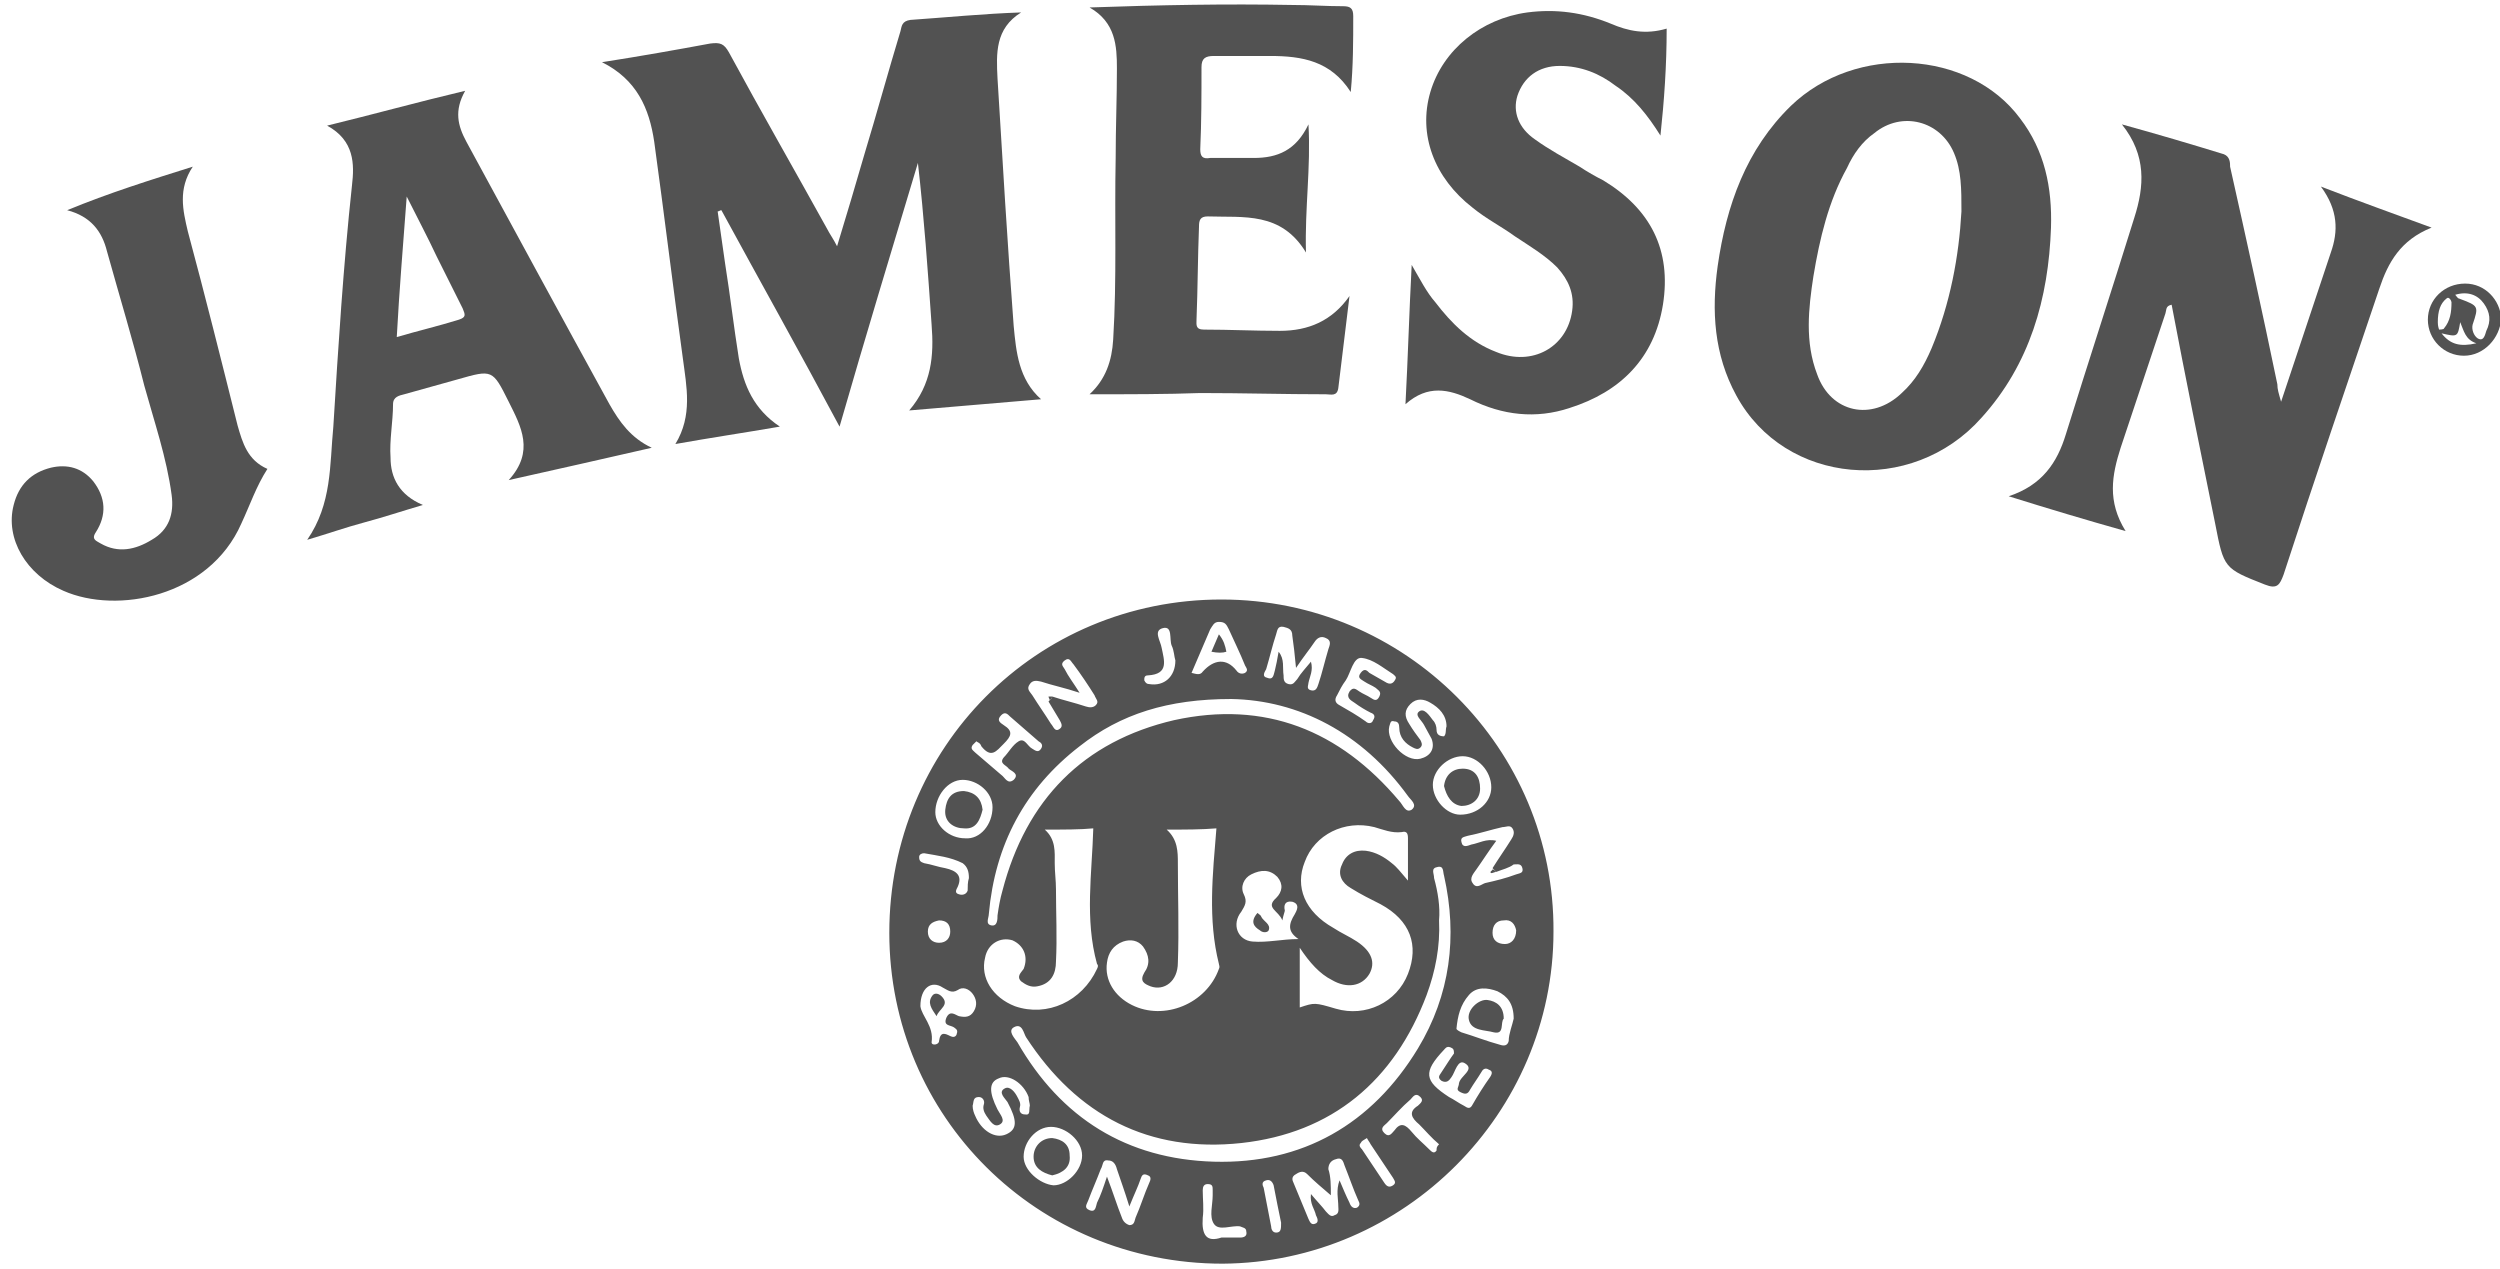 <?xml version="1.0" encoding="UTF-8"?>
<svg viewBox="0 0 201 102" version="1.1" xmlns="http://www.w3.org/2000/svg" xmlns:xlink="http://www.w3.org/1999/xlink">
  <path fill="#525252" d="M98.2,48.2 C113,48.2 125,60.2 124.9,74.9 C124.9,89.5 112.9,101.5 98.3,101.6 C83.4,101.6 71.5,89.8 71.5,75 C71.5,60.1 83.3,48.2 98.2,48.2 Z M84.6,56 C85.5,56.3 86.4,56.5 87.3,56.8 C87.6,56.9 87.9,56.9 88.1,56.7 C88.4,56.4 88.1,56.2 88,55.9 C87.5,55.1 86.9,54.2 86.3,53.4 C86.1,53.2 86,52.8 85.6,53.1 C85.2,53.4 85.5,53.6 85.6,53.8 C85.9,54.4 86.3,54.9 86.8,55.7 C85.6,55.3 84.6,55.1 83.7,54.8 C83.3,54.7 83,54.7 82.8,55 C82.5,55.4 82.8,55.6 83,55.9 C83.5,56.7 84,57.4 84.5,58.2 C84.7,58.4 84.8,58.9 85.2,58.6 C85.5,58.4 85.3,58.1 85.2,57.9 C84.9,57.4 84.6,56.9 84.3,56.4 C84.5,56.2 84.6,56.1 84.6,56 Z M120.3,70.1 C120.2,70 120.1,69.9 120,69.8 C120.5,69 121,68.3 121.5,67.5 C121.7,67.2 121.8,66.9 121.6,66.6 C121.4,66.3 121.1,66.5 120.8,66.5 C119.9,66.7 119,67 118,67.2 C117.7,67.3 117.4,67.3 117.5,67.7 C117.6,68.2 118,68 118.3,67.9 C118.9,67.8 119.5,67.4 120.3,67.6 C119.7,68.4 119.2,69.2 118.7,69.9 C118.5,70.2 118.1,70.6 118.4,71 C118.7,71.5 119.1,71.1 119.4,71 C120.3,70.8 121.1,70.6 121.9,70.3 C122.2,70.2 122.5,70.2 122.4,69.8 C122.3,69.4 122,69.5 121.7,69.5 C121.3,69.8 120.8,69.9 120.3,70.1 Z M104.5,76.2 C104.5,78 104.5,79.5 104.5,81 C105.7,80.6 105.7,80.6 107.4,81.1 C109.8,81.8 112.3,80.6 113.2,78.3 C114.1,76 113.4,74 111,72.7 C110.2,72.3 109.4,71.9 108.6,71.4 C107.9,71 107.5,70.3 107.9,69.5 C108.2,68.7 108.9,68.3 109.8,68.4 C110.6,68.5 111.3,68.9 111.9,69.4 C112.3,69.7 112.6,70.1 113.2,70.8 C113.2,69.5 113.2,68.4 113.2,67.4 C113.2,67 113.1,66.8 112.7,66.9 C111.9,67 111.2,66.7 110.5,66.5 C108.1,65.9 105.7,67.1 104.9,69.3 C104.1,71.3 104.9,73.3 107.2,74.6 C107.8,75 108.5,75.3 109.1,75.7 C110.3,76.5 110.6,77.4 110.1,78.3 C109.5,79.3 108.3,79.5 107.1,78.8 C106.1,78.3 105.3,77.4 104.5,76.2 Z M115.7,74 C115.8,76.1 115.4,78.1 114.7,80 C112.1,86.9 107.1,91.1 99.8,91.9 C92.4,92.7 86.6,89.7 82.5,83.4 C82.3,83.1 82.2,82.2 81.5,82.6 C81,82.9 81.6,83.5 81.8,83.8 C85.3,89.9 90.6,93.2 97.6,93.4 C104.7,93.6 110.3,90.4 114,84.3 C116.6,80 117.2,75.3 116.1,70.4 C116,70.1 116.1,69.6 115.6,69.7 C115,69.8 115.3,70.2 115.3,70.6 C115.6,71.7 115.8,72.9 115.7,74 Z M84,66.7 C84.9,67.5 84.8,68.5 84.8,69.4 C84.8,70.1 84.9,70.8 84.9,71.5 C84.9,73.4 85,75.4 84.9,77.3 C84.9,78.3 84.5,79.1 83.4,79.3 C82.9,79.4 82.5,79.2 82.1,78.9 C81.7,78.5 82.1,78.2 82.3,77.9 C82.7,76.9 82.3,76 81.4,75.6 C80.4,75.3 79.4,75.9 79.2,77 C78.8,78.6 79.8,80.2 81.6,80.9 C84.2,81.8 87,80.5 88.2,77.9 C88.3,77.7 88.3,77.6 88.2,77.5 C87.2,73.9 87.8,70.2 87.9,66.6 C86.9,66.7 85.5,66.7 84,66.7 Z M93.8,66.7 C94.7,67.5 94.7,68.5 94.7,69.4 C94.7,72.1 94.8,74.7 94.7,77.4 C94.7,78.9 93.6,79.7 92.5,79.3 C92,79.1 91.6,78.9 92,78.2 C92.5,77.5 92.4,76.8 91.9,76.1 C91.5,75.6 90.9,75.5 90.3,75.7 C89.5,76 89.1,76.6 89,77.4 C88.8,78.8 89.6,80.1 91,80.8 C93.6,82.1 97,80.7 98,77.9 C98.1,77.7 98,77.6 98,77.5 C97.1,73.9 97.5,70.3 97.8,66.6 C96.6,66.7 95.3,66.7 93.8,66.7 Z M99,56.2 C93.9,56.2 90.1,57.4 86.8,60 C82.4,63.4 80,67.9 79.5,73.5 C79.5,73.8 79.2,74.3 79.7,74.4 C80.2,74.5 80.2,73.9 80.2,73.6 C80.3,72.9 80.4,72.3 80.6,71.6 C82.5,64.3 87.1,59.6 94.4,57.9 C101.7,56.3 107.7,58.7 112.5,64.4 C112.8,64.7 113,65.4 113.5,65.1 C114,64.7 113.4,64.3 113.2,64 C109.5,58.9 104.4,56.3 99,56.2 Z M103.1,74 C102.8,73.2 101.7,73 102.6,72.2 C103.1,71.7 103.2,71.1 102.7,70.5 C102.1,69.9 101.4,69.9 100.6,70.3 C100,70.6 99.7,71.3 100,71.9 C100.3,72.5 100.1,72.8 99.8,73.3 C99,74.3 99.5,75.6 100.7,75.7 C101.9,75.8 103.1,75.5 104.4,75.5 C103.5,74.9 103.6,74.3 104.1,73.5 C104.2,73.3 104.6,72.7 103.9,72.5 C103.3,72.4 103.2,72.8 103.3,73.2 C103.3,73.3 103.2,73.5 103.1,74 Z M102.8,52.4 C103.3,53 103.1,53.7 103.2,54.3 C103.2,54.6 103.2,54.9 103.6,55 C104,55.1 104.1,54.8 104.3,54.6 C104.6,54.1 105,53.7 105.4,53.2 C105.6,53.9 105.3,54.4 105.2,54.9 C105.2,55.1 105,55.4 105.4,55.5 C105.8,55.6 105.9,55.3 106,55 C106.3,54.1 106.5,53.2 106.8,52.2 C106.9,51.9 107.1,51.5 106.6,51.3 C106.2,51.1 105.9,51.3 105.7,51.6 C105.3,52.2 104.8,52.8 104.2,53.7 C104.1,52.6 104,51.8 103.9,51.1 C103.9,50.6 103.6,50.5 103.2,50.4 C102.7,50.3 102.7,50.7 102.6,51 C102.3,51.9 102.1,52.8 101.8,53.8 C101.7,54 101.4,54.4 101.9,54.5 C102.4,54.7 102.4,54.2 102.5,53.9 C102.6,53.5 102.7,53 102.8,52.4 Z M107,96.1 C106.3,95.5 105.7,95 105.1,94.4 C104.8,94.1 104.5,94.2 104.2,94.4 C103.8,94.6 103.9,94.9 104,95.1 C104.4,96.1 104.8,97 105.2,98 C105.3,98.2 105.4,98.5 105.7,98.4 C106.1,98.3 105.9,97.9 105.8,97.7 C105.7,97.2 105.3,96.8 105.4,96 C105.9,96.6 106.3,97 106.6,97.4 C106.8,97.6 107,97.9 107.3,97.7 C107.7,97.6 107.6,97.2 107.6,97 C107.6,96.4 107.4,95.7 107.7,94.9 C108,95.6 108.2,96.1 108.5,96.7 C108.6,97 108.8,97.2 109.1,97.1 C109.4,96.9 109.3,96.7 109.2,96.5 C108.8,95.6 108.5,94.7 108.1,93.7 C108,93.4 107.9,93 107.4,93.2 C107,93.3 106.8,93.6 106.8,94 C107,94.6 107,95.3 107,96.1 Z M74,80.9 C74.1,81.7 75.1,82.5 74.9,83.8 C74.9,84.1 75.5,84 75.5,83.7 C75.6,82.9 76,83.1 76.4,83.3 C76.6,83.4 76.8,83.4 76.9,83.2 C77,82.9 77,82.8 76.7,82.6 C76.4,82.4 75.8,82.5 76.1,81.8 C76.4,81.2 76.8,81.6 77.1,81.7 C77.6,81.8 78,81.8 78.3,81.3 C78.6,80.8 78.5,80.3 78.2,79.9 C77.9,79.5 77.4,79.3 77,79.6 C76.5,79.9 76.2,79.6 75.8,79.4 C74.9,78.8 74,79.4 74,80.9 Z M89,94.6 C89.5,95.9 89.8,96.9 90.2,97.9 C90.3,98.2 90.5,98.4 90.8,98.5 C91.2,98.5 91.2,98.2 91.3,97.9 C91.7,97 92,96 92.4,95.1 C92.5,94.9 92.6,94.6 92.3,94.5 C91.9,94.3 91.8,94.5 91.7,94.8 C91.5,95.4 91.2,96 90.8,97 C90.4,95.7 90.1,94.9 89.8,94 C89.7,93.6 89.5,93.3 89.1,93.3 C88.6,93.2 88.7,93.7 88.5,94 C88.2,94.8 87.8,95.7 87.5,96.5 C87.4,96.8 87.1,97.1 87.6,97.3 C88.1,97.5 88.1,97 88.2,96.7 C88.5,96.1 88.7,95.5 89,94.6 Z M82.8,88.9 C82.8,88.7 82.7,88.5 82.7,88.2 C82.3,87.1 81.1,86.3 80.3,86.7 C79.5,87 79.5,87.8 80.2,89.2 C80.4,89.6 80.9,90.1 80.4,90.4 C79.9,90.7 79.6,90.1 79.3,89.7 C79.1,89.4 79,89.1 79.1,88.8 C79.2,88.5 79,88.2 78.7,88.2 C78.2,88.2 78.3,88.6 78.2,88.9 C78.2,89.2 78.3,89.5 78.4,89.7 C78.9,90.9 80,91.6 80.9,91.2 C81.8,90.8 81.8,90.1 81,88.6 C80.8,88.3 80.2,87.8 80.8,87.5 C81.2,87.3 81.6,87.8 81.8,88.2 C81.9,88.4 82.1,88.7 82,89 C81.9,89.4 82.1,89.6 82.4,89.6 C82.9,89.7 82.7,89.2 82.8,88.9 Z M116.3,58.4 C116.3,57.5 115.7,56.9 115,56.5 C114.5,56.2 113.9,56.1 113.4,56.6 C112.9,57.1 112.9,57.6 113.3,58.2 C113.6,58.7 113.9,59.1 114.2,59.5 C114.3,59.7 114.4,59.9 114.2,60.1 C114,60.3 113.8,60.2 113.6,60.1 C113,59.8 112.5,59.3 112.5,58.5 C112.5,58.2 112.4,58 112.1,58 C111.8,57.9 111.8,58.1 111.7,58.4 C111.4,59.6 113,61.3 114.2,61 C115,60.8 115.4,60.2 115.1,59.4 C114.9,59 114.7,58.7 114.5,58.3 C114.3,57.9 113.7,57.5 114.1,57.2 C114.5,56.9 114.9,57.5 115.2,57.9 C115.4,58.1 115.5,58.4 115.5,58.7 C115.5,59.1 115.8,59.2 116.1,59.2 C116.3,59 116.2,58.7 116.3,58.4 Z M121.7,81.9 C121.7,80.7 121.2,80.1 120.4,79.7 C119.6,79.4 118.7,79.3 118.1,80 C117.4,80.8 117.2,81.7 117.1,82.7 C117.1,82.8 117.3,82.9 117.5,83 C118.5,83.3 119.5,83.7 120.6,84 C120.9,84.1 121.2,84.1 121.3,83.7 C121.3,83.1 121.6,82.4 121.7,81.9 Z M119.9,63.3 C119.9,62 118.8,60.8 117.6,60.8 C116.4,60.8 115.2,61.9 115.2,63.1 C115.2,64.3 116.3,65.5 117.4,65.5 C118.8,65.5 119.9,64.5 119.9,63.3 Z M79.8,64.9 C79.8,63.7 78.6,62.7 77.4,62.7 C76.2,62.7 75.2,64 75.2,65.3 C75.2,66.4 76.3,67.4 77.6,67.4 C78.8,67.5 79.8,66.3 79.8,64.9 Z M116.9,84.7 C116.9,84.3 116.8,84.3 116.6,84.2 C116.3,84.1 116.2,84.3 116.1,84.4 C114.4,86.2 114.5,86.9 116.5,88.2 C116.9,88.4 117.3,88.7 117.7,88.9 C118,89.1 118.2,89.2 118.4,88.8 C118.8,88.1 119.3,87.3 119.8,86.6 C120,86.3 120,86.1 119.7,86 C119.4,85.8 119.2,86 119.1,86.2 C118.8,86.7 118.5,87.1 118.2,87.6 C118,88 117.8,88 117.4,87.8 C117,87.6 117.3,87.4 117.3,87.1 C117.4,86.5 118.6,86 117.8,85.5 C117.2,85.1 117,86.2 116.7,86.6 C116.5,86.9 116.3,87.1 115.9,86.9 C115.5,86.6 115.8,86.4 115.9,86.2 C116.3,85.6 116.6,85.1 116.9,84.7 Z M84.5,90.6 C83.3,90.6 82.3,91.8 82.3,93 C82.3,94.1 83.6,95.2 84.7,95.3 C85.8,95.3 87,94.1 87,92.9 C87,91.7 85.7,90.6 84.5,90.6 Z M112.2,54.6 C112.3,54.4 112.1,54.3 112,54.2 C111.2,53.7 110.4,53 109.5,52.9 C108.8,52.8 108.6,54.1 108.2,54.7 C107.9,55.1 107.7,55.5 107.5,55.9 C107.3,56.2 107.3,56.5 107.7,56.7 C108.4,57.1 109.1,57.5 109.8,58 C110,58.2 110.3,58.2 110.4,57.9 C110.6,57.6 110.5,57.4 110.2,57.3 C109.8,57.1 109.3,56.8 108.9,56.5 C108.6,56.3 108.2,56.1 108.5,55.6 C108.8,55.2 109,55.4 109.3,55.6 C109.6,55.8 109.9,55.9 110.2,56.1 C110.5,56.3 110.7,56.4 110.9,56 C111.1,55.6 110.8,55.5 110.6,55.3 C110.3,55.1 110,55 109.7,54.8 C109.4,54.6 109.1,54.5 109.4,54.1 C109.7,53.7 109.9,53.9 110.1,54.1 C110.6,54.4 111,54.6 111.5,54.9 C111.9,55.1 112.1,54.8 112.2,54.6 Z M78.5,59.6 C78.4,59.7 78.3,59.8 78.2,59.9 C78,60.2 78.2,60.3 78.4,60.5 C79.1,61.1 79.8,61.7 80.5,62.3 C80.8,62.5 81,63.1 81.5,62.7 C82,62.2 81.3,62 81.1,61.8 C80.9,61.5 80.3,61.4 80.7,60.9 C81.1,60.5 81.4,59.9 81.9,59.6 C82.4,59.3 82.6,60 83,60.2 C83.3,60.4 83.5,60.5 83.7,60.2 C83.9,59.9 83.7,59.7 83.5,59.6 C82.7,58.9 81.9,58.2 81.2,57.6 C81,57.4 80.8,57.2 80.5,57.5 C80.1,57.9 80.4,58.1 80.7,58.3 C81.5,58.8 81.3,59.2 80.7,59.8 C80.1,60.4 79.7,61 78.9,60 C78.8,59.7 78.6,59.7 78.5,59.6 Z M95.8,54.1 C96.2,54.2 96.5,54.3 96.7,54 C97.6,53 98.6,52.9 99.4,53.9 C99.6,54.2 99.9,54.2 100.1,54.1 C100.4,53.9 100.2,53.7 100.1,53.5 C99.7,52.5 99.2,51.5 98.8,50.6 C98.6,50.2 98.5,50 98,50 C97.6,50 97.5,50.3 97.3,50.6 C96.8,51.8 96.3,52.9 95.8,54.1 Z M98.2,99.5 C98.8,99.5 99.3,99.5 99.7,99.5 C100,99.5 100.3,99.4 100.2,99 C100.2,98.7 99.9,98.7 99.7,98.6 C99,98.5 98,99 97.6,98.4 C97.2,97.8 97.5,96.9 97.5,96.1 C97.5,96 97.5,95.9 97.5,95.7 C97.5,95.4 97.5,95.2 97.1,95.2 C96.8,95.2 96.7,95.4 96.7,95.7 C96.7,96.4 96.8,97.2 96.7,97.9 C96.6,99.3 97,99.9 98.2,99.5 Z M115.7,92 C115.1,91.5 114.6,90.9 114.1,90.4 C113.5,89.9 113.2,89.4 114,88.9 C114.2,88.7 114.5,88.5 114.2,88.2 C113.8,87.8 113.6,88.2 113.4,88.4 C112.7,89 112.1,89.7 111.5,90.3 C111.3,90.5 110.9,90.7 111.3,91.1 C111.7,91.5 111.9,91.1 112.1,90.9 C112.6,90.2 113,90.4 113.5,91 C113.9,91.5 114.4,91.9 114.9,92.4 C115.1,92.6 115.3,92.8 115.5,92.5 C115.5,92.3 115.5,92.2 115.7,92 Z M77.9,70.6 C77.9,70.1 77.8,69.7 77.4,69.4 C76.4,68.9 75.4,68.8 74.3,68.6 C74.1,68.6 73.9,68.7 73.9,68.9 C73.9,69.2 74,69.3 74.3,69.4 C74.9,69.5 75.4,69.7 76,69.8 C76.9,70 77.4,70.4 77,71.3 C76.9,71.5 76.7,71.8 77.1,71.9 C77.4,72 77.7,71.9 77.8,71.6 C77.8,71.3 77.8,70.9 77.9,70.6 Z M94.5,53.1 C94.4,52.8 94.4,52.3 94.2,51.9 C94,51.4 94.3,50.3 93.5,50.5 C92.7,50.7 93.3,51.5 93.4,52.1 C93.6,53.1 94,54.2 92.3,54.3 C92,54.3 92,54.5 92,54.7 C92.1,54.9 92.2,55 92.4,55 C93.6,55.2 94.5,54.4 94.5,53.1 Z M109.9,91.5 C109.6,91.7 109.5,91.7 109.4,91.9 C109.2,92.1 109.4,92.3 109.5,92.4 C110.1,93.3 110.7,94.2 111.3,95.1 C111.5,95.4 111.7,95.5 112,95.3 C112.3,95.1 112.1,94.9 112,94.7 C111.4,93.8 110.8,92.9 110.2,92 C110.1,91.8 110,91.7 109.9,91.5 Z M103,98.3 C102.8,97.4 102.6,96.3 102.4,95.3 C102.3,95 102.1,94.8 101.8,94.9 C101.4,95 101.5,95.3 101.6,95.5 C101.8,96.5 102,97.6 102.2,98.6 C102.2,98.8 102.3,99.1 102.6,99.1 C103,99.1 103,98.8 103,98.3 Z M75.5,74 C75,74.1 74.6,74.3 74.6,74.9 C74.6,75.5 75,75.8 75.5,75.8 C76.1,75.8 76.4,75.4 76.4,74.9 C76.4,74.3 76.1,74 75.5,74 Z M121.9,74.8 C121.8,74.3 121.5,73.9 120.9,74 C120.3,74 120,74.4 120,75 C120,75.6 120.4,75.9 121,75.9 C121.5,75.9 121.9,75.5 121.9,74.8 Z" id="Shape"></path>
  <path fill="#525252" d="M48.4,5 C51.6,4.5 54.4,4 57.1,3.5 C57.9,3.4 58.2,3.5 58.6,4.2 C61.2,9 63.9,13.7 66.5,18.4 C66.7,18.8 67,19.2 67.3,19.8 C68.1,17.2 68.8,14.8 69.5,12.4 C70.5,9.1 71.4,5.8 72.4,2.5 C72.5,2.1 72.5,1.7 73.2,1.6 C76.1,1.4 79.1,1.1 82.1,1 C80,2.3 80.1,4.3 80.2,6.3 C80.6,12.9 81,19.6 81.5,26.2 C81.7,28.3 81.9,30.5 83.7,32.1 C80.1,32.4 76.7,32.7 73.1,33 C74.9,30.9 75.1,28.6 74.9,26.1 C74.6,21.8 74.3,17.5 73.8,13.1 C71.7,20.1 69.6,27 67.5,34.3 C64.3,28.3 61.1,22.6 58,16.9 C57.9,16.9 57.8,17 57.7,17 C57.9,18.4 58.1,19.8 58.3,21.2 C58.7,23.7 59,26.3 59.4,28.8 C59.8,31 60.6,32.9 62.7,34.3 C59.8,34.8 57.1,35.2 54.3,35.7 C55.7,33.4 55.2,31.1 54.9,28.8 C54.1,23 53.4,17.2 52.6,11.4 C52.2,8.7 51.2,6.4 48.4,5 Z" id="Path"></path>
  <path fill="#525252" d="M164.9,18.3 C164.7,24 163.2,29.3 159.3,33.6 C153.7,39.9 143.5,39 139.6,31.8 C137.8,28.5 137.6,25 138.1,21.4 C138.8,16.5 140.4,12 144,8.5 C149.2,3.5 158.3,4 162.4,9.5 C164.4,12.1 165,15.1 164.9,18.3 Z M157.7,17 C157.7,15.2 157.7,13.7 157.1,12.3 C156,9.7 152.9,8.9 150.7,10.7 C149.7,11.4 149,12.4 148.5,13.5 C147,16.2 146.3,19.2 145.8,22.2 C145.4,24.8 145.1,27.5 146.1,30.1 C147.2,33.2 150.5,33.9 152.9,31.6 C154,30.6 154.7,29.4 155.3,28 C156.8,24.4 157.5,20.6 157.7,17 Z" id="Shape"></path>
  <path fill="#525252" d="M183.4,32.3 C184.8,28.1 186.1,24.2 187.4,20.3 C188,18.6 188,16.9 186.6,15 C189.7,16.2 192.5,17.2 195.5,18.3 C193,19.3 192,21.1 191.3,23.2 C188.7,30.9 186.1,38.5 183.6,46.2 C183.3,47 183.1,47.4 182.1,47 C178.8,45.7 178.8,45.7 178.1,42.1 C176.9,36.2 175.7,30.3 174.6,24.5 C174.1,24.6 174.2,24.9 174.1,25.2 C172.9,28.8 171.7,32.4 170.5,36 C169.8,38.2 169.4,40.3 170.9,42.7 C167.7,41.8 164.7,40.9 161.5,39.9 C164.2,39 165.4,37.2 166.1,34.9 C167.9,29.1 169.8,23.3 171.6,17.5 C172.4,15 172.6,12.5 170.6,10 C173.5,10.8 176.2,11.6 178.8,12.4 C179.3,12.6 179.3,13.1 179.3,13.4 C180.6,19.2 181.9,25.1 183.1,30.9 C183.1,31.3 183.2,31.6 183.4,32.3 Z" id="Path"></path>
  <path fill="#525252" d="M37.4,7.3 C36.5,8.9 36.8,10.1 37.5,11.4 C41.3,18.4 45.1,25.4 49,32.5 C49.8,33.9 50.7,35.2 52.4,36 C48.5,36.9 44.9,37.7 40.9,38.6 C43,36.3 41.9,34.3 40.9,32.3 C39.6,29.7 39.6,29.7 36.8,30.5 C35.4,30.9 33.9,31.3 32.5,31.7 C32.1,31.8 31.6,31.9 31.6,32.5 C31.6,33.9 31.3,35.4 31.4,36.8 C31.4,38.4 32.1,39.8 34,40.6 C32.3,41.1 30.8,41.6 29.3,42 C27.8,42.4 26.4,42.9 24.7,43.4 C26.7,40.5 26.5,37.4 26.8,34.3 C27.2,27.8 27.6,21.4 28.3,14.9 C28.5,13.2 28.5,11.3 26.3,10.1 C30,9.2 33.6,8.2 37.4,7.3 Z M31.9,27.1 C33.6,26.6 35.3,26.2 36.9,25.7 C37.5,25.5 37.4,25.3 37.2,24.8 C36.5,23.4 35.8,22 35.1,20.6 C34.4,19.1 33.6,17.6 32.7,15.8 C32.4,19.8 32.1,23.4 31.9,27.1 Z" id="Shape"></path>
  <path fill="#525252" d="M87.6,31.7 C88.9,30.5 89.4,29 89.5,27.3 C89.8,22.4 89.6,17.6 89.7,12.7 C89.7,10.3 89.8,7.9 89.8,5.5 C89.8,3.7 89.7,1.8 87.6,0.6 C93.3,0.4 98.6,0.3 103.9,0.4 C105.3,0.4 106.6,0.5 108,0.5 C108.6,0.5 108.8,0.7 108.8,1.3 C108.8,3.3 108.8,5.3 108.6,7.4 C107,4.9 104.7,4.5 102.1,4.5 C100.6,4.5 99.1,4.5 97.6,4.5 C96.9,4.5 96.6,4.7 96.6,5.4 C96.6,7.6 96.6,9.8 96.5,12 C96.5,12.6 96.7,12.8 97.3,12.7 C98.5,12.7 99.6,12.7 100.8,12.7 C102.7,12.7 104.2,12.1 105.2,10 C105.4,13.5 104.9,16.7 105,20.3 C103,17 100,17.5 97.1,17.4 C96.5,17.4 96.4,17.7 96.4,18.2 C96.3,20.7 96.3,23.2 96.2,25.7 C96.2,26.1 96.1,26.5 96.8,26.5 C98.8,26.5 100.9,26.6 102.9,26.6 C105.2,26.6 107.1,25.8 108.5,23.8 C108.2,26.3 107.9,28.7 107.6,31.2 C107.5,31.9 107,31.7 106.6,31.7 C103.2,31.7 99.9,31.6 96.5,31.6 C93.8,31.7 90.8,31.7 87.6,31.7 Z" id="Path"></path>
  <path fill="#525252" d="M133.5,10.9 C132.5,9.3 131.4,7.9 129.9,6.9 C128.6,5.9 127.1,5.3 125.4,5.3 C123.7,5.3 122.5,6.2 122,7.7 C121.6,9 122.1,10.3 123.4,11.2 C124.5,12 125.8,12.7 127,13.4 C127.6,13.8 128.3,14.2 128.9,14.5 C132.7,16.8 134.4,20.1 133.7,24.5 C133,28.8 130.3,31.5 126.2,32.8 C123.5,33.7 120.8,33.4 118.2,32.1 C116.5,31.3 114.8,30.9 113,32.5 C113.2,28.7 113.3,25.1 113.5,21.3 C114.2,22.5 114.7,23.5 115.4,24.3 C116.7,26 118.2,27.5 120.3,28.3 C123.2,29.5 126,27.9 126.4,25 C126.6,23.6 126.1,22.5 125.2,21.5 C124.2,20.5 123,19.8 121.8,19 C120.7,18.2 119.5,17.6 118.4,16.7 C115.3,14.3 114,10.8 115,7.4 C116,4 119.1,1.5 122.8,1 C125.1,0.7 127.3,1 129.5,1.9 C130.9,2.5 132.3,2.8 134,2.3 C134,5.3 133.8,8.1 133.5,10.9 Z" id="Path"></path>
  <path fill="#525252" d="M21.5,37.7 C20.6,39.1 20.1,40.6 19.4,42.1 C16.8,48 9.4,49.4 5.1,47.5 C2.1,46.2 0.4,43.3 1.1,40.6 C1.5,39 2.5,38 4.1,37.6 C5.4,37.3 6.6,37.6 7.5,38.7 C8.5,40 8.6,41.4 7.7,42.8 C7.3,43.4 7.8,43.5 8.1,43.7 C9.5,44.5 10.9,44.2 12.2,43.4 C13.6,42.6 14,41.3 13.8,39.8 C13.4,36.8 12.4,33.9 11.6,31 C10.7,27.4 9.6,23.8 8.6,20.2 C8.2,18.6 7.3,17.4 5.4,16.9 C8.8,15.5 12,14.5 15.5,13.4 C14.3,15.2 14.7,16.9 15.1,18.6 C16.5,23.8 17.8,29 19.1,34.2 C19.5,35.6 19.9,37 21.5,37.7 Z" id="Path"></path>
  <path fill="#525252" d="M198.1,28.6 C196.5,28.6 195.2,27.3 195.2,25.7 C195.2,24.1 196.5,22.8 198.2,22.8 C199.8,22.8 201,24.1 201.1,25.6 C201,27.2 199.7,28.6 198.1,28.6 Z M197.4,23.7 C197.5,23.8 197.6,24 197.7,24 C199.3,24.6 199.3,24.6 198.8,26.1 C198.7,26.5 198.9,27 199.2,27.2 C199.7,27.5 199.8,26.9 199.9,26.6 C200.3,25.8 200.2,25.1 199.7,24.4 C199.2,23.7 198.4,23.4 197.4,23.7 Z M196,25.9 C196,26 196,26.2 196.1,26.5 C196.1,26.5 196.5,26.5 196.5,26.4 C197,25.8 197.1,25.1 197.1,24.3 C197.1,24.2 196.9,23.8 196.7,24 C196.2,24.4 196,25 196,25.9 Z M196.3,26.8 C197,27.7 197.8,27.9 199.1,27.6 C198.2,27.3 198.1,26.6 197.8,25.9 C197.6,27.1 197.6,27.1 196.3,26.8 Z" id="Shape"></path>
  <path fill="#525252" d="M101.1,73.4 C101.2,73.5 101.4,73.6 101.4,73.7 C101.6,74.1 102.2,74.3 102,74.8 C101.9,75 101.5,75 101.3,74.8 C100.8,74.5 100.5,74.1 101.1,73.4 Z" id="Path"></path>
  <path fill="#525252" d="M75.3,81.7 C74.9,81.1 74.5,80.6 75,80 C75.2,79.8 75.5,79.9 75.7,80.1 C76.4,80.8 75.5,81.1 75.3,81.7 Z" id="Path"></path>
  <path fill="#525252" d="M120.3,70.1 C120.2,70.1 120,70.2 119.9,70.2 C119.7,70.1 120,70 120,69.9 C120.1,69.9 120.2,70 120.3,70.1 Z" id="Path"></path>
  <path fill="#525252" d="M84.4,56.3 C84.4,56.2 84.3,56.1 84.3,56 C84.4,56 84.5,56 84.6,56 C84.6,56.1 84.5,56.2 84.4,56.3 Z" id="Path"></path>
  <path fill="#525252" d="M120.9,81.9 C120.6,82.2 121,83.2 120.1,83 C119.4,82.8 118.3,82.9 118.1,82 C117.9,81.2 118.9,80.3 119.6,80.4 C120.3,80.5 120.9,80.9 120.9,81.9 Z" id="Path"></path>
  <path fill="#525252" d="M116.1,63.2 C116.2,62.3 116.8,61.8 117.6,61.8 C118.6,61.8 119,62.5 119,63.4 C119,64.3 118.3,64.8 117.5,64.8 C116.7,64.7 116.3,64 116.1,63.2 Z" id="Path"></path>
  <path fill="#525252" d="M79,65.1 C78.8,65.9 78.5,66.7 77.5,66.6 C76.7,66.6 75.9,66.1 76,65.1 C76.1,64.2 76.5,63.6 77.5,63.6 C78.4,63.7 78.9,64.2 79,65.1 Z" id="Path"></path>
  <path fill="#525252" d="M84.6,94.5 C83.8,94.3 83.1,93.9 83.1,93 C83.1,92.2 83.7,91.5 84.6,91.5 C85.4,91.6 86,92 86,92.9 C86.1,93.8 85.5,94.3 84.6,94.5 Z" id="Path"></path>
  <path fill="#525252" d="M97.4,52.4 C97.6,51.9 97.8,51.5 98,51 C98.4,51.5 98.5,51.9 98.6,52.4 C98.3,52.5 97.9,52.5 97.4,52.4 Z" id="Path"></path>
</svg>
